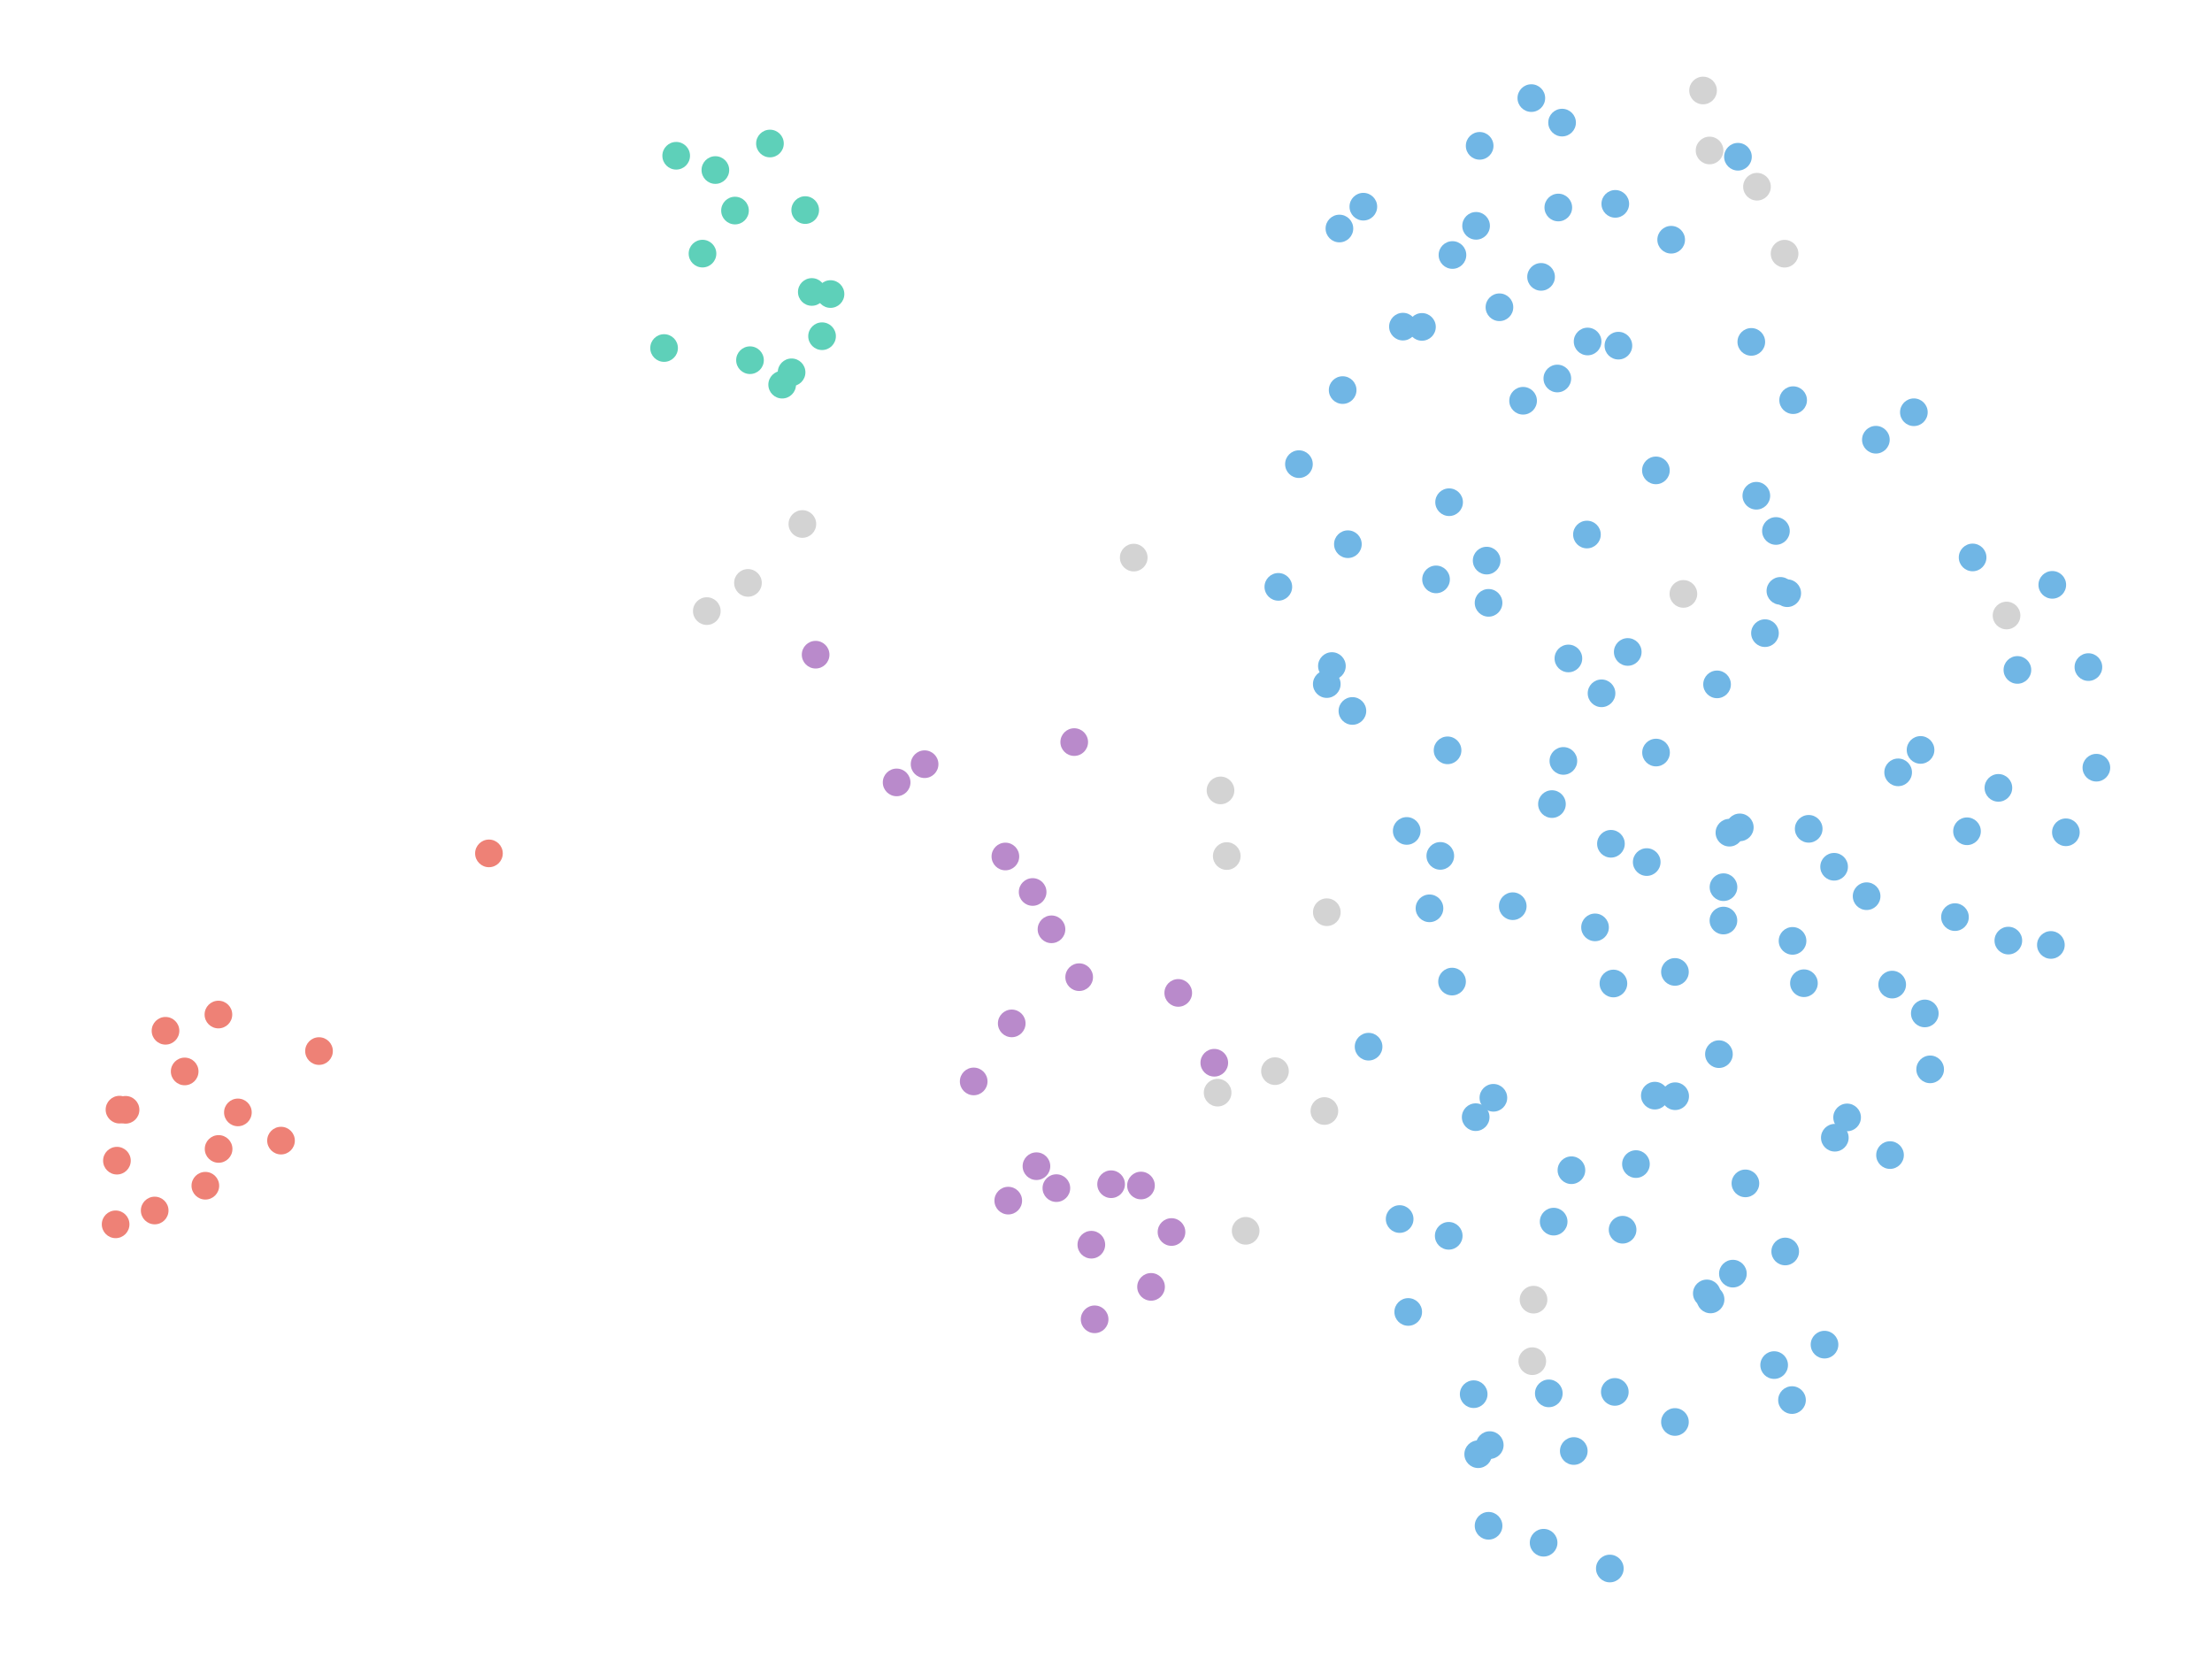 <?xml version="1.0" encoding="UTF-8" standalone="no"?><svg width="800" height="600" viewBox="0 0 800 600" preserveAspectRatio="xMidYMid meet" xmlns="http://www.w3.org/2000/svg">     <circle class="datapoint" data-cid="1717" cx="554.624" cy="470.04" r="5" fill="lightgray" fill-opacity="1.0" stroke="none" stroke-width="0.5" style="mix-blend-mode: darken;"/>    <circle class="datapoint" data-cid="1698" cx="707.043" cy="331.687" r="5" fill="#70b6e5" fill-opacity="1.0" stroke="none" stroke-width="0.5" style="mix-blend-mode: darken;"/>    <circle class="datapoint" data-cid="1693" cx="516.992" cy="328.506" r="5" fill="#70b6e5" fill-opacity="1.0" stroke="none" stroke-width="0.5" style="mix-blend-mode: darken;"/>    <circle class="datapoint" data-cid="1692" cx="382.052" cy="429.701" r="5" fill="#b98acb" fill-opacity="1.0" stroke="none" stroke-width="0.5" style="mix-blend-mode: darken;"/>    <circle class="datapoint" data-cid="1695" cx="462.328" cy="212.245" r="5" fill="#70b6e5" fill-opacity="1.0" stroke="none" stroke-width="0.5" style="mix-blend-mode: darken;"/>    <circle class="datapoint" data-cid="1678" cx="388.509" cy="268.383" r="5" fill="#b98acb" fill-opacity="1.0" stroke="none" stroke-width="0.5" style="mix-blend-mode: darken;"/>    <circle class="datapoint" data-cid="1666" cx="374.845" cy="421.769" r="5" fill="#b98acb" fill-opacity="1.0" stroke="none" stroke-width="0.5" style="mix-blend-mode: darken;"/>    <circle class="datapoint" data-cid="1649" cx="537.671" cy="202.751" r="5" fill="#70b6e5" fill-opacity="1.0" stroke="none" stroke-width="0.5" style="mix-blend-mode: darken;"/>    <circle class="datapoint" data-cid="1650" cx="509.301" cy="474.486" r="5" fill="#70b6e5" fill-opacity="1.0" stroke="none" stroke-width="0.5" style="mix-blend-mode: darken;"/>    <circle class="datapoint" data-cid="1655" cx="618.287" cy="54.424" r="5" fill="lightgray" fill-opacity="1.0" stroke="none" stroke-width="0.5" style="mix-blend-mode: darken;"/>    <circle class="datapoint" data-cid="1679" cx="271.246" cy="130.27" r="5" fill="#5ed0b9" fill-opacity="1.0" stroke="none" stroke-width="0.5" style="mix-blend-mode: darken;"/>    <circle class="datapoint" data-cid="1609" cx="722.748" cy="284.942" r="5" fill="#70b6e5" fill-opacity="1.0" stroke="none" stroke-width="0.5" style="mix-blend-mode: darken;"/>    <circle class="datapoint" data-cid="1615" cx="176.836" cy="308.639" r="5" fill="#ee8176" fill-opacity="1.0" stroke="none" stroke-width="0.5" style="mix-blend-mode: darken;"/>    <circle class="datapoint" data-cid="1636" cx="534.607" cy="525.934" r="5" fill="#70b6e5" fill-opacity="1.0" stroke="none" stroke-width="0.5" style="mix-blend-mode: darken;"/>    <circle class="datapoint" data-cid="1612" cx="579.217" cy="250.742" r="5" fill="#70b6e5" fill-opacity="1.0" stroke="none" stroke-width="0.5" style="mix-blend-mode: darken;"/>    <circle class="datapoint" data-cid="1595" cx="270.51" cy="210.813" r="5" fill="lightgray" fill-opacity="1.0" stroke="none" stroke-width="0.5" style="mix-blend-mode: darken;"/>    <circle class="datapoint" data-cid="1604" cx="711.394" cy="300.639" r="5" fill="#70b6e5" fill-opacity="1.0" stroke="none" stroke-width="0.5" style="mix-blend-mode: darken;"/>    <circle class="datapoint" data-cid="1591" cx="755.3" cy="241.26" r="5" fill="#70b6e5" fill-opacity="1.0" stroke="none" stroke-width="0.5" style="mix-blend-mode: darken;"/>    <circle class="datapoint" data-cid="1561" cx="686.49" cy="279.33" r="5" fill="#70b6e5" fill-opacity="1.0" stroke="none" stroke-width="0.5" style="mix-blend-mode: darken;"/>    <circle class="datapoint" data-cid="1550" cx="479.864" cy="329.914" r="5" fill="lightgray" fill-opacity="1.0" stroke="none" stroke-width="0.5" style="mix-blend-mode: darken;"/>    <circle class="datapoint" data-cid="1555" cx="538.794" cy="522.641" r="5" fill="#70b6e5" fill-opacity="1.0" stroke="none" stroke-width="0.5" style="mix-blend-mode: darken;"/>    <circle class="datapoint" data-cid="1537" cx="623.322" cy="320.859" r="5" fill="#70b6e5" fill-opacity="1.0" stroke="none" stroke-width="0.5" style="mix-blend-mode: darken;"/>    <circle class="datapoint" data-cid="1520" cx="334.392" cy="276.381" r="5" fill="#b98acb" fill-opacity="1.0" stroke="none" stroke-width="0.5" style="mix-blend-mode: darken;"/>    <circle class="datapoint" data-cid="1513" cx="563.583" cy="75.049" r="5" fill="#70b6e5" fill-opacity="1.0" stroke="none" stroke-width="0.5" style="mix-blend-mode: darken;"/>    <circle class="datapoint" data-cid="1509" cx="507.388" cy="118.133" r="5" fill="#70b6e5" fill-opacity="1.0" stroke="none" stroke-width="0.5" style="mix-blend-mode: darken;"/>    <circle class="datapoint" data-cid="1501" cx="645.648" cy="452.615" r="5" fill="#70b6e5" fill-opacity="1.0" stroke="none" stroke-width="0.5" style="mix-blend-mode: darken;"/>    <circle class="datapoint" data-cid="1512" cx="533.848" cy="81.673" r="5" fill="#70b6e5" fill-opacity="1.0" stroke="none" stroke-width="0.5" style="mix-blend-mode: darken;"/>    <circle class="datapoint" data-cid="1491" cx="646.381" cy="214.537" r="5" fill="#70b6e5" fill-opacity="1.0" stroke="none" stroke-width="0.5" style="mix-blend-mode: darken;"/>    <circle class="datapoint" data-cid="1558" cx="726.342" cy="340.179" r="5" fill="#70b6e5" fill-opacity="1.0" stroke="none" stroke-width="0.5" style="mix-blend-mode: darken;"/>    <circle class="datapoint" data-cid="1488" cx="255.626" cy="221.009" r="5" fill="lightgray" fill-opacity="1.0" stroke="none" stroke-width="0.5" style="mix-blend-mode: darken;"/>    <circle class="datapoint" data-cid="1472" cx="278.465" cy="51.905" r="5" fill="#5ed0b9" fill-opacity="1.0" stroke="none" stroke-width="0.5" style="mix-blend-mode: darken;"/>    <circle class="datapoint" data-cid="1401" cx="439.165" cy="384.358" r="5" fill="#b98acb" fill-opacity="1.0" stroke="none" stroke-width="0.5" style="mix-blend-mode: darken;"/>    <circle class="datapoint" data-cid="1444" cx="525.303" cy="92.227" r="5" fill="#70b6e5" fill-opacity="1.0" stroke="none" stroke-width="0.5" style="mix-blend-mode: darken;"/>    <circle class="datapoint" data-cid="1424" cx="294.983" cy="236.777" r="5" fill="#b98acb" fill-opacity="1.0" stroke="none" stroke-width="0.5" style="mix-blend-mode: darken;"/>    <circle class="datapoint" data-cid="1383" cx="440.368" cy="395.172" r="5" fill="lightgray" fill-opacity="1.0" stroke="none" stroke-width="0.5" style="mix-blend-mode: darken;"/>    <circle class="datapoint" data-cid="1367" cx="598.928" cy="272.173" r="5" fill="#70b6e5" fill-opacity="1.0" stroke="none" stroke-width="0.5" style="mix-blend-mode: darken;"/>    <circle class="datapoint" data-cid="1406" cx="461.114" cy="387.394" r="5" fill="lightgray" fill-opacity="1.0" stroke="none" stroke-width="0.5" style="mix-blend-mode: darken;"/>    <circle class="datapoint" data-cid="1386" cx="560.148" cy="503.934" r="5" fill="#70b6e5" fill-opacity="1.0" stroke="none" stroke-width="0.5" style="mix-blend-mode: darken;"/>    <circle class="datapoint" data-cid="1440" cx="533.703" cy="404.039" r="5" fill="#70b6e5" fill-opacity="1.0" stroke="none" stroke-width="0.5" style="mix-blend-mode: darken;"/>    <circle class="datapoint" data-cid="1422" cx="648.514" cy="144.723" r="5" fill="#70b6e5" fill-opacity="1.0" stroke="none" stroke-width="0.5" style="mix-blend-mode: darken;"/>    <circle class="datapoint" data-cid="1423" cx="66.791" cy="387.501" r="5" fill="#ee8176" fill-opacity="1.0" stroke="none" stroke-width="0.5" style="mix-blend-mode: darken;"/>    <circle class="datapoint" data-cid="1432" cx="621.678" cy="381.247" r="5" fill="#70b6e5" fill-opacity="1.0" stroke="none" stroke-width="0.5" style="mix-blend-mode: darken;"/>    <circle class="datapoint" data-cid="1404" cx="633.384" cy="123.65" r="5" fill="#70b6e5" fill-opacity="1.0" stroke="none" stroke-width="0.5" style="mix-blend-mode: darken;"/>    <circle class="datapoint" data-cid="1269" cx="623.301" cy="332.929" r="5" fill="#70b6e5" fill-opacity="1.0" stroke="none" stroke-width="0.5" style="mix-blend-mode: darken;"/>    <circle class="datapoint" data-cid="300" cx="265.824" cy="76.154" r="5" fill="#5ed0b9" fill-opacity="1.0" stroke="none" stroke-width="0.5" style="mix-blend-mode: darken;"/>    <circle class="datapoint" data-cid="520" cx="520.903" cy="309.546" r="5" fill="#70b6e5" fill-opacity="1.0" stroke="none" stroke-width="0.5" style="mix-blend-mode: darken;"/>    <circle class="datapoint" data-cid="917" cx="547.106" cy="327.736" r="5" fill="#70b6e5" fill-opacity="1.0" stroke="none" stroke-width="0.5" style="mix-blend-mode: darken;"/>    <circle class="datapoint" data-cid="974" cx="550.848" cy="144.939" r="5" fill="#70b6e5" fill-opacity="1.0" stroke="none" stroke-width="0.5" style="mix-blend-mode: darken;"/>    <circle class="datapoint" data-cid="658" cx="416.295" cy="465.416" r="5" fill="#b98acb" fill-opacity="1.0" stroke="none" stroke-width="0.5" style="mix-blend-mode: darken;"/>    <circle class="datapoint" data-cid="528" cx="595.56" cy="311.78" r="5" fill="#70b6e5" fill-opacity="1.0" stroke="none" stroke-width="0.5" style="mix-blend-mode: darken;"/>    <circle class="datapoint" data-cid="471" cx="675.085" cy="324.12" r="5" fill="#70b6e5" fill-opacity="1.0" stroke="none" stroke-width="0.5" style="mix-blend-mode: darken;"/>    <circle class="datapoint" data-cid="260" cx="713.423" cy="201.605" r="5" fill="#70b6e5" fill-opacity="1.0" stroke="none" stroke-width="0.5" style="mix-blend-mode: darken;"/>    <circle class="datapoint" data-cid="632" cx="561.905" cy="441.82" r="5" fill="#70b6e5" fill-opacity="1.0" stroke="none" stroke-width="0.5" style="mix-blend-mode: darken;"/>    <circle class="datapoint" data-cid="590" cx="635.439" cy="67.53" r="5" fill="lightgray" fill-opacity="1.0" stroke="none" stroke-width="0.5" style="mix-blend-mode: darken;"/>    <circle class="datapoint" data-cid="393" cx="441.414" cy="285.86" r="5" fill="lightgray" fill-opacity="1.0" stroke="none" stroke-width="0.5" style="mix-blend-mode: darken;"/>    <circle class="datapoint" data-cid="1200" cx="101.633" cy="412.52" r="5" fill="#ee8176" fill-opacity="1.0" stroke="none" stroke-width="0.5" style="mix-blend-mode: darken;"/>    <circle class="datapoint" data-cid="274" cx="390.297" cy="353.408" r="5" fill="#b98acb" fill-opacity="1.0" stroke="none" stroke-width="0.5" style="mix-blend-mode: darken;"/>    <circle class="datapoint" data-cid="547" cx="395.886" cy="477.147" r="5" fill="#b98acb" fill-opacity="1.0" stroke="none" stroke-width="0.5" style="mix-blend-mode: darken;"/>    <circle class="datapoint" data-cid="1496" cx="508.763" cy="300.519" r="5" fill="#70b6e5" fill-opacity="1.0" stroke="none" stroke-width="0.5" style="mix-blend-mode: darken;"/>    <circle class="datapoint" data-cid="1506" cx="532.98" cy="504.222" r="5" fill="#70b6e5" fill-opacity="1.0" stroke="none" stroke-width="0.5" style="mix-blend-mode: darken;"/>    <circle class="datapoint" data-cid="1507" cx="297.31" cy="121.592" r="5" fill="#5ed0b9" fill-opacity="1.0" stroke="none" stroke-width="0.5" style="mix-blend-mode: darken;"/>    <circle class="datapoint" data-cid="1460" cx="78.993" cy="366.922" r="5" fill="#ee8176" fill-opacity="1.0" stroke="none" stroke-width="0.5" style="mix-blend-mode: darken;"/>    <circle class="datapoint" data-cid="370" cx="567.233" cy="238.138" r="5" fill="#70b6e5" fill-opacity="1.0" stroke="none" stroke-width="0.5" style="mix-blend-mode: darken;"/>    <circle class="datapoint" data-cid="987" cx="293.597" cy="105.591" r="5" fill="#5ed0b9" fill-opacity="1.0" stroke="none" stroke-width="0.5" style="mix-blend-mode: darken;"/>    <circle class="datapoint" data-cid="1162" cx="742.237" cy="211.519" r="5" fill="#70b6e5" fill-opacity="1.0" stroke="none" stroke-width="0.5" style="mix-blend-mode: darken;"/>    <circle class="datapoint" data-cid="434" cx="380.287" cy="336.098" r="5" fill="#b98acb" fill-opacity="1.0" stroke="none" stroke-width="0.5" style="mix-blend-mode: darken;"/>    <circle class="datapoint" data-cid="1002" cx="523.951" cy="446.95" r="5" fill="#70b6e5" fill-opacity="1.0" stroke="none" stroke-width="0.5" style="mix-blend-mode: darken;"/>    <circle class="datapoint" data-cid="1218" cx="523.532" cy="271.367" r="5" fill="#70b6e5" fill-opacity="1.0" stroke="none" stroke-width="0.5" style="mix-blend-mode: darken;"/>    <circle class="datapoint" data-cid="1024" cx="489.117" cy="257.127" r="5" fill="#70b6e5" fill-opacity="1.0" stroke="none" stroke-width="0.5" style="mix-blend-mode: darken;"/>    <circle class="datapoint" data-cid="772" cx="642.292" cy="192.032" r="5" fill="#70b6e5" fill-opacity="1.0" stroke="none" stroke-width="0.5" style="mix-blend-mode: darken;"/>    <circle class="datapoint" data-cid="588" cx="629.222" cy="299.233" r="5" fill="#70b6e5" fill-opacity="1.0" stroke="none" stroke-width="0.5" style="mix-blend-mode: darken;"/>    <circle class="datapoint" data-cid="975" cx="506.203" cy="440.882" r="5" fill="#70b6e5" fill-opacity="1.0" stroke="none" stroke-width="0.5" style="mix-blend-mode: darken;"/>    <circle class="datapoint" data-cid="811" cx="605.768" cy="351.507" r="5" fill="#70b6e5" fill-opacity="1.0" stroke="none" stroke-width="0.5" style="mix-blend-mode: darken;"/>    <circle class="datapoint" data-cid="784" cx="86.037" cy="402.317" r="5" fill="#ee8176" fill-opacity="1.0" stroke="none" stroke-width="0.5" style="mix-blend-mode: darken;"/>    <circle class="datapoint" data-cid="876" cx="618.65" cy="469.961" r="5" fill="#70b6e5" fill-opacity="1.0" stroke="none" stroke-width="0.5" style="mix-blend-mode: darken;"/>    <circle class="datapoint" data-cid="779" cx="598.488" cy="396.253" r="5" fill="#70b6e5" fill-opacity="1.0" stroke="none" stroke-width="0.5" style="mix-blend-mode: darken;"/>    <circle class="datapoint" data-cid="400" cx="373.469" cy="322.596" r="5" fill="#b98acb" fill-opacity="1.0" stroke="none" stroke-width="0.5" style="mix-blend-mode: darken;"/>    <circle class="datapoint" data-cid="827" cx="412.651" cy="428.759" r="5" fill="#b98acb" fill-opacity="1.0" stroke="none" stroke-width="0.5" style="mix-blend-mode: darken;"/>    <circle class="datapoint" data-cid="1239" cx="524.09" cy="181.629" r="5" fill="#70b6e5" fill-opacity="1.0" stroke="none" stroke-width="0.5" style="mix-blend-mode: darken;"/>    <circle class="datapoint" data-cid="1208" cx="668.032" cy="404.127" r="5" fill="#70b6e5" fill-opacity="1.0" stroke="none" stroke-width="0.5" style="mix-blend-mode: darken;"/>    <circle class="datapoint" data-cid="1266" cx="394.697" cy="450.164" r="5" fill="#b98acb" fill-opacity="1.0" stroke="none" stroke-width="0.5" style="mix-blend-mode: darken;"/>    <circle class="datapoint" data-cid="1260" cx="561.284" cy="290.805" r="5" fill="#70b6e5" fill-opacity="1.0" stroke="none" stroke-width="0.5" style="mix-blend-mode: darken;"/>    <circle class="datapoint" data-cid="1261" cx="635.2" cy="179.293" r="5" fill="#70b6e5" fill-opacity="1.0" stroke="none" stroke-width="0.5" style="mix-blend-mode: darken;"/>    <circle class="datapoint" data-cid="661" cx="426.127" cy="359.1" r="5" fill="#b98acb" fill-opacity="1.0" stroke="none" stroke-width="0.5" style="mix-blend-mode: darken;"/>    <circle class="datapoint" data-cid="822" cx="535.14" cy="52.746" r="5" fill="#70b6e5" fill-opacity="1.0" stroke="none" stroke-width="0.5" style="mix-blend-mode: darken;"/>    <circle class="datapoint" data-cid="1182" cx="74.268" cy="428.835" r="5" fill="#ee8176" fill-opacity="1.0" stroke="none" stroke-width="0.5" style="mix-blend-mode: darken;"/>    <circle class="datapoint" data-cid="951" cx="514.273" cy="118.227" r="5" fill="#70b6e5" fill-opacity="1.0" stroke="none" stroke-width="0.5" style="mix-blend-mode: darken;"/>    <circle class="datapoint" data-cid="889" cx="663.587" cy="411.471" r="5" fill="#70b6e5" fill-opacity="1.0" stroke="none" stroke-width="0.5" style="mix-blend-mode: darken;"/>    <circle class="datapoint" data-cid="1206" cx="638.327" cy="228.986" r="5" fill="#70b6e5" fill-opacity="1.0" stroke="none" stroke-width="0.5" style="mix-blend-mode: darken;"/>    <circle class="datapoint" data-cid="681" cx="725.694" cy="222.607" r="5" fill="lightgray" fill-opacity="1.0" stroke="none" stroke-width="0.5" style="mix-blend-mode: darken;"/>    <circle class="datapoint" data-cid="293" cx="648.298" cy="340.282" r="5" fill="#70b6e5" fill-opacity="1.0" stroke="none" stroke-width="0.5" style="mix-blend-mode: darken;"/>    <circle class="datapoint" data-cid="994" cx="563.227" cy="136.891" r="5" fill="#70b6e5" fill-opacity="1.0" stroke="none" stroke-width="0.5" style="mix-blend-mode: darken;"/>    <circle class="datapoint" data-cid="1031" cx="645.417" cy="91.752" r="5" fill="lightgray" fill-opacity="1.0" stroke="none" stroke-width="0.5" style="mix-blend-mode: darken;"/>    <circle class="datapoint" data-cid="387" cx="115.376" cy="380.134" r="5" fill="#ee8176" fill-opacity="1.0" stroke="none" stroke-width="0.5" style="mix-blend-mode: darken;"/>    <circle class="datapoint" data-cid="755" cx="493.071" cy="74.75" r="5" fill="#70b6e5" fill-opacity="1.0" stroke="none" stroke-width="0.5" style="mix-blend-mode: darken;"/>    <circle class="datapoint" data-cid="587" cx="591.661" cy="421.002" r="5" fill="#70b6e5" fill-opacity="1.0" stroke="none" stroke-width="0.5" style="mix-blend-mode: darken;"/>    <circle class="datapoint" data-cid="997" cx="55.944" cy="437.795" r="5" fill="#ee8176" fill-opacity="1.0" stroke="none" stroke-width="0.5" style="mix-blend-mode: darken;"/>    <circle class="datapoint" data-cid="408" cx="558.271" cy="557.947" r="5" fill="#70b6e5" fill-opacity="1.0" stroke="none" stroke-width="0.5" style="mix-blend-mode: darken;"/>    <circle class="datapoint" data-cid="881" cx="598.882" cy="170.12" r="5" fill="#70b6e5" fill-opacity="1.0" stroke="none" stroke-width="0.5" style="mix-blend-mode: darken;"/>    <circle class="datapoint" data-cid="886" cx="654.141" cy="299.755" r="5" fill="#70b6e5" fill-opacity="1.0" stroke="none" stroke-width="0.5" style="mix-blend-mode: darken;"/>    <circle class="datapoint" data-cid="1014" cx="604.404" cy="86.701" r="5" fill="#70b6e5" fill-opacity="1.0" stroke="none" stroke-width="0.5" style="mix-blend-mode: darken;"/>    <circle class="datapoint" data-cid="618" cx="254.067" cy="91.724" r="5" fill="#5ed0b9" fill-opacity="1.0" stroke="none" stroke-width="0.5" style="mix-blend-mode: darken;"/>    <circle class="datapoint" data-cid="677" cx="576.867" cy="335.396" r="5" fill="#70b6e5" fill-opacity="1.0" stroke="none" stroke-width="0.5" style="mix-blend-mode: darken;"/>    <circle class="datapoint" data-cid="857" cx="758.182" cy="277.648" r="5" fill="#70b6e5" fill-opacity="1.0" stroke="none" stroke-width="0.5" style="mix-blend-mode: darken;"/>    <circle class="datapoint" data-cid="966" cx="625.468" cy="301.147" r="5" fill="#70b6e5" fill-opacity="1.0" stroke="none" stroke-width="0.5" style="mix-blend-mode: darken;"/>    <circle class="datapoint" data-cid="1174" cx="401.848" cy="428.288" r="5" fill="#b98acb" fill-opacity="1.0" stroke="none" stroke-width="0.5" style="mix-blend-mode: darken;"/>    <circle class="datapoint" data-cid="613" cx="620.997" cy="247.513" r="5" fill="#70b6e5" fill-opacity="1.0" stroke="none" stroke-width="0.5" style="mix-blend-mode: darken;"/>    <circle class="datapoint" data-cid="895" cx="363.613" cy="309.761" r="5" fill="#b98acb" fill-opacity="1.0" stroke="none" stroke-width="0.5" style="mix-blend-mode: darken;"/>    <circle class="datapoint" data-cid="980" cx="365.906" cy="370.123" r="5" fill="#b98acb" fill-opacity="1.0" stroke="none" stroke-width="0.5" style="mix-blend-mode: darken;"/>    <circle class="datapoint" data-cid="379" cx="540.103" cy="397.032" r="5" fill="#70b6e5" fill-opacity="1.0" stroke="none" stroke-width="0.5" style="mix-blend-mode: darken;"/>    <circle class="datapoint" data-cid="301" cx="485.591" cy="141.077" r="5" fill="#70b6e5" fill-opacity="1.0" stroke="none" stroke-width="0.5" style="mix-blend-mode: darken;"/>    <circle class="datapoint" data-cid="423" cx="538.363" cy="551.821" r="5" fill="#70b6e5" fill-opacity="1.0" stroke="none" stroke-width="0.5" style="mix-blend-mode: darken;"/>    <circle class="datapoint" data-cid="625" cx="582.619" cy="305.164" r="5" fill="#70b6e5" fill-opacity="1.0" stroke="none" stroke-width="0.5" style="mix-blend-mode: darken;"/>    <circle class="datapoint" data-cid="720" cx="300.365" cy="106.348" r="5" fill="#5ed0b9" fill-opacity="1.0" stroke="none" stroke-width="0.5" style="mix-blend-mode: darken;"/>    <circle class="datapoint" data-cid="982" cx="479.846" cy="247.406" r="5" fill="#70b6e5" fill-opacity="1.0" stroke="none" stroke-width="0.5" style="mix-blend-mode: darken;"/>    <circle class="datapoint" data-cid="916" cx="683.554" cy="417.754" r="5" fill="#70b6e5" fill-opacity="1.0" stroke="none" stroke-width="0.5" style="mix-blend-mode: darken;"/>    <circle class="datapoint" data-cid="781" cx="484.418" cy="82.648" r="5" fill="#70b6e5" fill-opacity="1.0" stroke="none" stroke-width="0.5" style="mix-blend-mode: darken;"/>    <circle class="datapoint" data-cid="693" cx="450.513" cy="445.142" r="5" fill="lightgray" fill-opacity="1.0" stroke="none" stroke-width="0.5" style="mix-blend-mode: darken;"/>    <circle class="datapoint" data-cid="878" cx="652.419" cy="355.596" r="5" fill="#70b6e5" fill-opacity="1.0" stroke="none" stroke-width="0.5" style="mix-blend-mode: darken;"/>    <circle class="datapoint" data-cid="801" cx="568.327" cy="423.223" r="5" fill="#70b6e5" fill-opacity="1.0" stroke="none" stroke-width="0.5" style="mix-blend-mode: darken;"/>    <circle class="datapoint" data-cid="769" cx="79.061" cy="415.532" r="5" fill="#ee8176" fill-opacity="1.0" stroke="none" stroke-width="0.5" style="mix-blend-mode: darken;"/>    <circle class="datapoint" data-cid="983" cx="43.214" cy="401.318" r="5" fill="#ee8176" fill-opacity="1.0" stroke="none" stroke-width="0.5" style="mix-blend-mode: darken;"/>    <circle class="datapoint" data-cid="832" cx="240.174" cy="125.869" r="5" fill="#5ed0b9" fill-opacity="1.0" stroke="none" stroke-width="0.5" style="mix-blend-mode: darken;"/>    <circle class="datapoint" data-cid="836" cx="352.15" cy="391.112" r="5" fill="#b98acb" fill-opacity="1.0" stroke="none" stroke-width="0.5" style="mix-blend-mode: darken;"/>    <circle class="datapoint" data-cid="727" cx="538.359" cy="218.029" r="5" fill="#70b6e5" fill-opacity="1.0" stroke="none" stroke-width="0.5" style="mix-blend-mode: darken;"/>    <circle class="datapoint" data-cid="603" cx="584.191" cy="73.729" r="5" fill="#70b6e5" fill-opacity="1.0" stroke="none" stroke-width="0.5" style="mix-blend-mode: darken;"/>    <circle class="datapoint" data-cid="268" cx="364.648" cy="434.224" r="5" fill="#b98acb" fill-opacity="1.0" stroke="none" stroke-width="0.5" style="mix-blend-mode: darken;"/>    <circle class="datapoint" data-cid="1050" cx="244.553" cy="56.335" r="5" fill="#5ed0b9" fill-opacity="1.0" stroke="none" stroke-width="0.5" style="mix-blend-mode: darken;"/>    <circle class="datapoint" data-cid="893" cx="583.515" cy="355.698" r="5" fill="#70b6e5" fill-opacity="1.0" stroke="none" stroke-width="0.5" style="mix-blend-mode: darken;"/>    <circle class="datapoint" data-cid="1056" cx="663.332" cy="313.477" r="5" fill="#70b6e5" fill-opacity="1.0" stroke="none" stroke-width="0.5" style="mix-blend-mode: darken;"/>    <circle class="datapoint" data-cid="568" cx="481.704" cy="240.882" r="5" fill="#70b6e5" fill-opacity="1.0" stroke="none" stroke-width="0.5" style="mix-blend-mode: darken;"/>    <circle class="datapoint" data-cid="1046" cx="617.295" cy="467.779" r="5" fill="#70b6e5" fill-opacity="1.0" stroke="none" stroke-width="0.5" style="mix-blend-mode: darken;"/>    <circle class="datapoint" data-cid="710" cx="605.846" cy="396.46" r="5" fill="#70b6e5" fill-opacity="1.0" stroke="none" stroke-width="0.5" style="mix-blend-mode: darken;"/>    <circle class="datapoint" data-cid="935" cx="605.769" cy="514.278" r="5" fill="#70b6e5" fill-opacity="1.0" stroke="none" stroke-width="0.5" style="mix-blend-mode: darken;"/>    <circle class="datapoint" data-cid="364" cx="678.438" cy="159.031" r="5" fill="#70b6e5" fill-opacity="1.0" stroke="none" stroke-width="0.5" style="mix-blend-mode: darken;"/>    <circle class="datapoint" data-cid="638" cx="698.067" cy="386.748" r="5" fill="#70b6e5" fill-opacity="1.0" stroke="none" stroke-width="0.5" style="mix-blend-mode: darken;"/>    <circle class="datapoint" data-cid="818" cx="696.132" cy="366.523" r="5" fill="#70b6e5" fill-opacity="1.0" stroke="none" stroke-width="0.5" style="mix-blend-mode: darken;"/>    <circle class="datapoint" data-cid="494" cx="631.25" cy="427.986" r="5" fill="#70b6e5" fill-opacity="1.0" stroke="none" stroke-width="0.5" style="mix-blend-mode: darken;"/>    <circle class="datapoint" data-cid="1094" cx="659.861" cy="486.308" r="5" fill="#70b6e5" fill-opacity="1.0" stroke="none" stroke-width="0.5" style="mix-blend-mode: darken;"/>    <circle class="datapoint" data-cid="635" cx="584.021" cy="503.403" r="5" fill="#70b6e5" fill-opacity="1.0" stroke="none" stroke-width="0.5" style="mix-blend-mode: darken;"/>    <circle class="datapoint" data-cid="726" cx="410.03" cy="201.664" r="5" fill="lightgray" fill-opacity="1.0" stroke="none" stroke-width="0.5" style="mix-blend-mode: darken;"/>    <circle class="datapoint" data-cid="428" cx="582.217" cy="567.273" r="5" fill="#70b6e5" fill-opacity="1.0" stroke="none" stroke-width="0.5" style="mix-blend-mode: darken;"/>    <circle class="datapoint" data-cid="865" cx="741.729" cy="341.753" r="5" fill="#70b6e5" fill-opacity="1.0" stroke="none" stroke-width="0.5" style="mix-blend-mode: darken;"/>    <circle class="datapoint" data-cid="1048" cx="641.648" cy="493.699" r="5" fill="#70b6e5" fill-opacity="1.0" stroke="none" stroke-width="0.5" style="mix-blend-mode: darken;"/>    <circle class="datapoint" data-cid="663" cx="626.726" cy="460.628" r="5" fill="#70b6e5" fill-opacity="1.0" stroke="none" stroke-width="0.5" style="mix-blend-mode: darken;"/>    <circle class="datapoint" data-cid="624" cx="586.836" cy="444.744" r="5" fill="#70b6e5" fill-opacity="1.0" stroke="none" stroke-width="0.5" style="mix-blend-mode: darken;"/>    <circle class="datapoint" data-cid="609" cx="557.351" cy="100.134" r="5" fill="#70b6e5" fill-opacity="1.0" stroke="none" stroke-width="0.5" style="mix-blend-mode: darken;"/>    <circle class="datapoint" data-cid="1008" cx="615.935" cy="32.727" r="5" fill="lightgray" fill-opacity="1.0" stroke="none" stroke-width="0.5" style="mix-blend-mode: darken;"/>    <circle class="datapoint" data-cid="925" cx="747.155" cy="301.007" r="5" fill="#70b6e5" fill-opacity="1.0" stroke="none" stroke-width="0.5" style="mix-blend-mode: darken;"/>    <circle class="datapoint" data-cid="701" cx="729.621" cy="242.288" r="5" fill="#70b6e5" fill-opacity="1.0" stroke="none" stroke-width="0.5" style="mix-blend-mode: darken;"/>    <circle class="datapoint" data-cid="764" cx="42.288" cy="419.773" r="5" fill="#ee8176" fill-opacity="1.0" stroke="none" stroke-width="0.5" style="mix-blend-mode: darken;"/>    <circle class="datapoint" data-cid="405" cx="324.28" cy="282.97" r="5" fill="#b98acb" fill-opacity="1.0" stroke="none" stroke-width="0.5" style="mix-blend-mode: darken;"/>    <circle class="datapoint" data-cid="1160" cx="469.78" cy="167.863" r="5" fill="#70b6e5" fill-opacity="1.0" stroke="none" stroke-width="0.5" style="mix-blend-mode: darken;"/>    <circle class="datapoint" data-cid="719" cx="286.289" cy="134.652" r="5" fill="#5ed0b9" fill-opacity="1.0" stroke="none" stroke-width="0.5" style="mix-blend-mode: darken;"/>    <circle class="datapoint" data-cid="1165" cx="643.904" cy="213.696" r="5" fill="#70b6e5" fill-opacity="1.0" stroke="none" stroke-width="0.5" style="mix-blend-mode: darken;"/>    <circle class="datapoint" data-cid="734" cx="59.858" cy="372.796" r="5" fill="#ee8176" fill-opacity="1.0" stroke="none" stroke-width="0.5" style="mix-blend-mode: darken;"/>    <circle class="datapoint" data-cid="962" cx="423.689" cy="445.578" r="5" fill="#b98acb" fill-opacity="1.0" stroke="none" stroke-width="0.5" style="mix-blend-mode: darken;"/>    <circle class="datapoint" data-cid="869" cx="564.949" cy="44.341" r="5" fill="#70b6e5" fill-opacity="1.0" stroke="none" stroke-width="0.5" style="mix-blend-mode: darken;"/>    <circle class="datapoint" data-cid="971" cx="519.365" cy="209.548" r="5" fill="#70b6e5" fill-opacity="1.0" stroke="none" stroke-width="0.5" style="mix-blend-mode: darken;"/>    <circle class="datapoint" data-cid="1044" cx="573.94" cy="193.32" r="5" fill="#70b6e5" fill-opacity="1.0" stroke="none" stroke-width="0.5" style="mix-blend-mode: darken;"/>    <circle class="datapoint" data-cid="1151" cx="553.827" cy="35.478" r="5" fill="#70b6e5" fill-opacity="1.0" stroke="none" stroke-width="0.5" style="mix-blend-mode: darken;"/>    <circle class="datapoint" data-cid="700" cx="282.885" cy="139.117" r="5" fill="#5ed0b9" fill-opacity="1.0" stroke="none" stroke-width="0.5" style="mix-blend-mode: darken;"/>    <circle class="datapoint" data-cid="545" cx="487.481" cy="196.818" r="5" fill="#70b6e5" fill-opacity="1.0" stroke="none" stroke-width="0.5" style="mix-blend-mode: darken;"/>    <circle class="datapoint" data-cid="523" cx="554.17" cy="492.293" r="5" fill="lightgray" fill-opacity="1.0" stroke="none" stroke-width="0.5" style="mix-blend-mode: darken;"/>    <circle class="datapoint" data-cid="292" cx="684.336" cy="356.092" r="5" fill="#70b6e5" fill-opacity="1.0" stroke="none" stroke-width="0.5" style="mix-blend-mode: darken;"/>    <circle class="datapoint" data-cid="623" cx="258.722" cy="61.497" r="5" fill="#5ed0b9" fill-opacity="1.0" stroke="none" stroke-width="0.5" style="mix-blend-mode: darken;"/>    <circle class="datapoint" data-cid="1247" cx="443.678" cy="309.602" r="5" fill="lightgray" fill-opacity="1.0" stroke="none" stroke-width="0.5" style="mix-blend-mode: darken;"/>    <circle class="datapoint" data-cid="1317" cx="478.981" cy="401.815" r="5" fill="lightgray" fill-opacity="1.0" stroke="none" stroke-width="0.5" style="mix-blend-mode: darken;"/>    <circle class="datapoint" data-cid="1330" cx="565.416" cy="275.195" r="5" fill="#70b6e5" fill-opacity="1.0" stroke="none" stroke-width="0.5" style="mix-blend-mode: darken;"/>    <circle class="datapoint" data-cid="1314" cx="542.293" cy="111.127" r="5" fill="#70b6e5" fill-opacity="1.0" stroke="none" stroke-width="0.5" style="mix-blend-mode: darken;"/>    <circle class="datapoint" data-cid="1273" cx="291.216" cy="75.977" r="5" fill="#5ed0b9" fill-opacity="1.0" stroke="none" stroke-width="0.5" style="mix-blend-mode: darken;"/>    <circle class="datapoint" data-cid="1302" cx="494.966" cy="378.547" r="5" fill="#70b6e5" fill-opacity="1.0" stroke="none" stroke-width="0.5" style="mix-blend-mode: darken;"/>    <circle class="datapoint" data-cid="1294" cx="585.317" cy="125.013" r="5" fill="#70b6e5" fill-opacity="1.0" stroke="none" stroke-width="0.5" style="mix-blend-mode: darken;"/>    <circle class="datapoint" data-cid="1281" cx="628.554" cy="56.687" r="5" fill="#70b6e5" fill-opacity="1.0" stroke="none" stroke-width="0.5" style="mix-blend-mode: darken;"/>    <circle class="datapoint" data-cid="1293" cx="574.179" cy="123.505" r="5" fill="#70b6e5" fill-opacity="1.0" stroke="none" stroke-width="0.5" style="mix-blend-mode: darken;"/>    <circle class="datapoint" data-cid="1447" cx="608.821" cy="214.792" r="5" fill="lightgray" fill-opacity="1.0" stroke="none" stroke-width="0.5" style="mix-blend-mode: darken;"/>    <circle class="datapoint" data-cid="1448" cx="41.818" cy="442.795" r="5" fill="#ee8176" fill-opacity="1.0" stroke="none" stroke-width="0.5" style="mix-blend-mode: darken;"/>    <circle class="datapoint" data-cid="1452" cx="692.178" cy="149.094" r="5" fill="#70b6e5" fill-opacity="1.0" stroke="none" stroke-width="0.5" style="mix-blend-mode: darken;"/>    <circle class="datapoint" data-cid="1478" cx="569.181" cy="524.779" r="5" fill="#70b6e5" fill-opacity="1.0" stroke="none" stroke-width="0.5" style="mix-blend-mode: darken;"/>    <circle class="datapoint" data-cid="1527" cx="290.187" cy="189.511" r="5" fill="lightgray" fill-opacity="1.0" stroke="none" stroke-width="0.5" style="mix-blend-mode: darken;"/>    <circle class="datapoint" data-cid="1534" cx="45.409" cy="401.377" r="5" fill="#ee8176" fill-opacity="1.0" stroke="none" stroke-width="0.5" style="mix-blend-mode: darken;"/>    <circle class="datapoint" data-cid="1565" cx="588.696" cy="235.79" r="5" fill="#70b6e5" fill-opacity="1.0" stroke="none" stroke-width="0.5" style="mix-blend-mode: darken;"/>    <circle class="datapoint" data-cid="1567" cx="648.103" cy="506.355" r="5" fill="#70b6e5" fill-opacity="1.0" stroke="none" stroke-width="0.5" style="mix-blend-mode: darken;"/>    <circle class="datapoint" data-cid="1585" cx="694.595" cy="271.219" r="5" fill="#70b6e5" fill-opacity="1.0" stroke="none" stroke-width="0.5" style="mix-blend-mode: darken;"/>    <circle class="datapoint" data-cid="1568" cx="525.155" cy="355.003" r="5" fill="#70b6e5" fill-opacity="1.0" stroke="none" stroke-width="0.5" style="mix-blend-mode: darken;"/></svg>